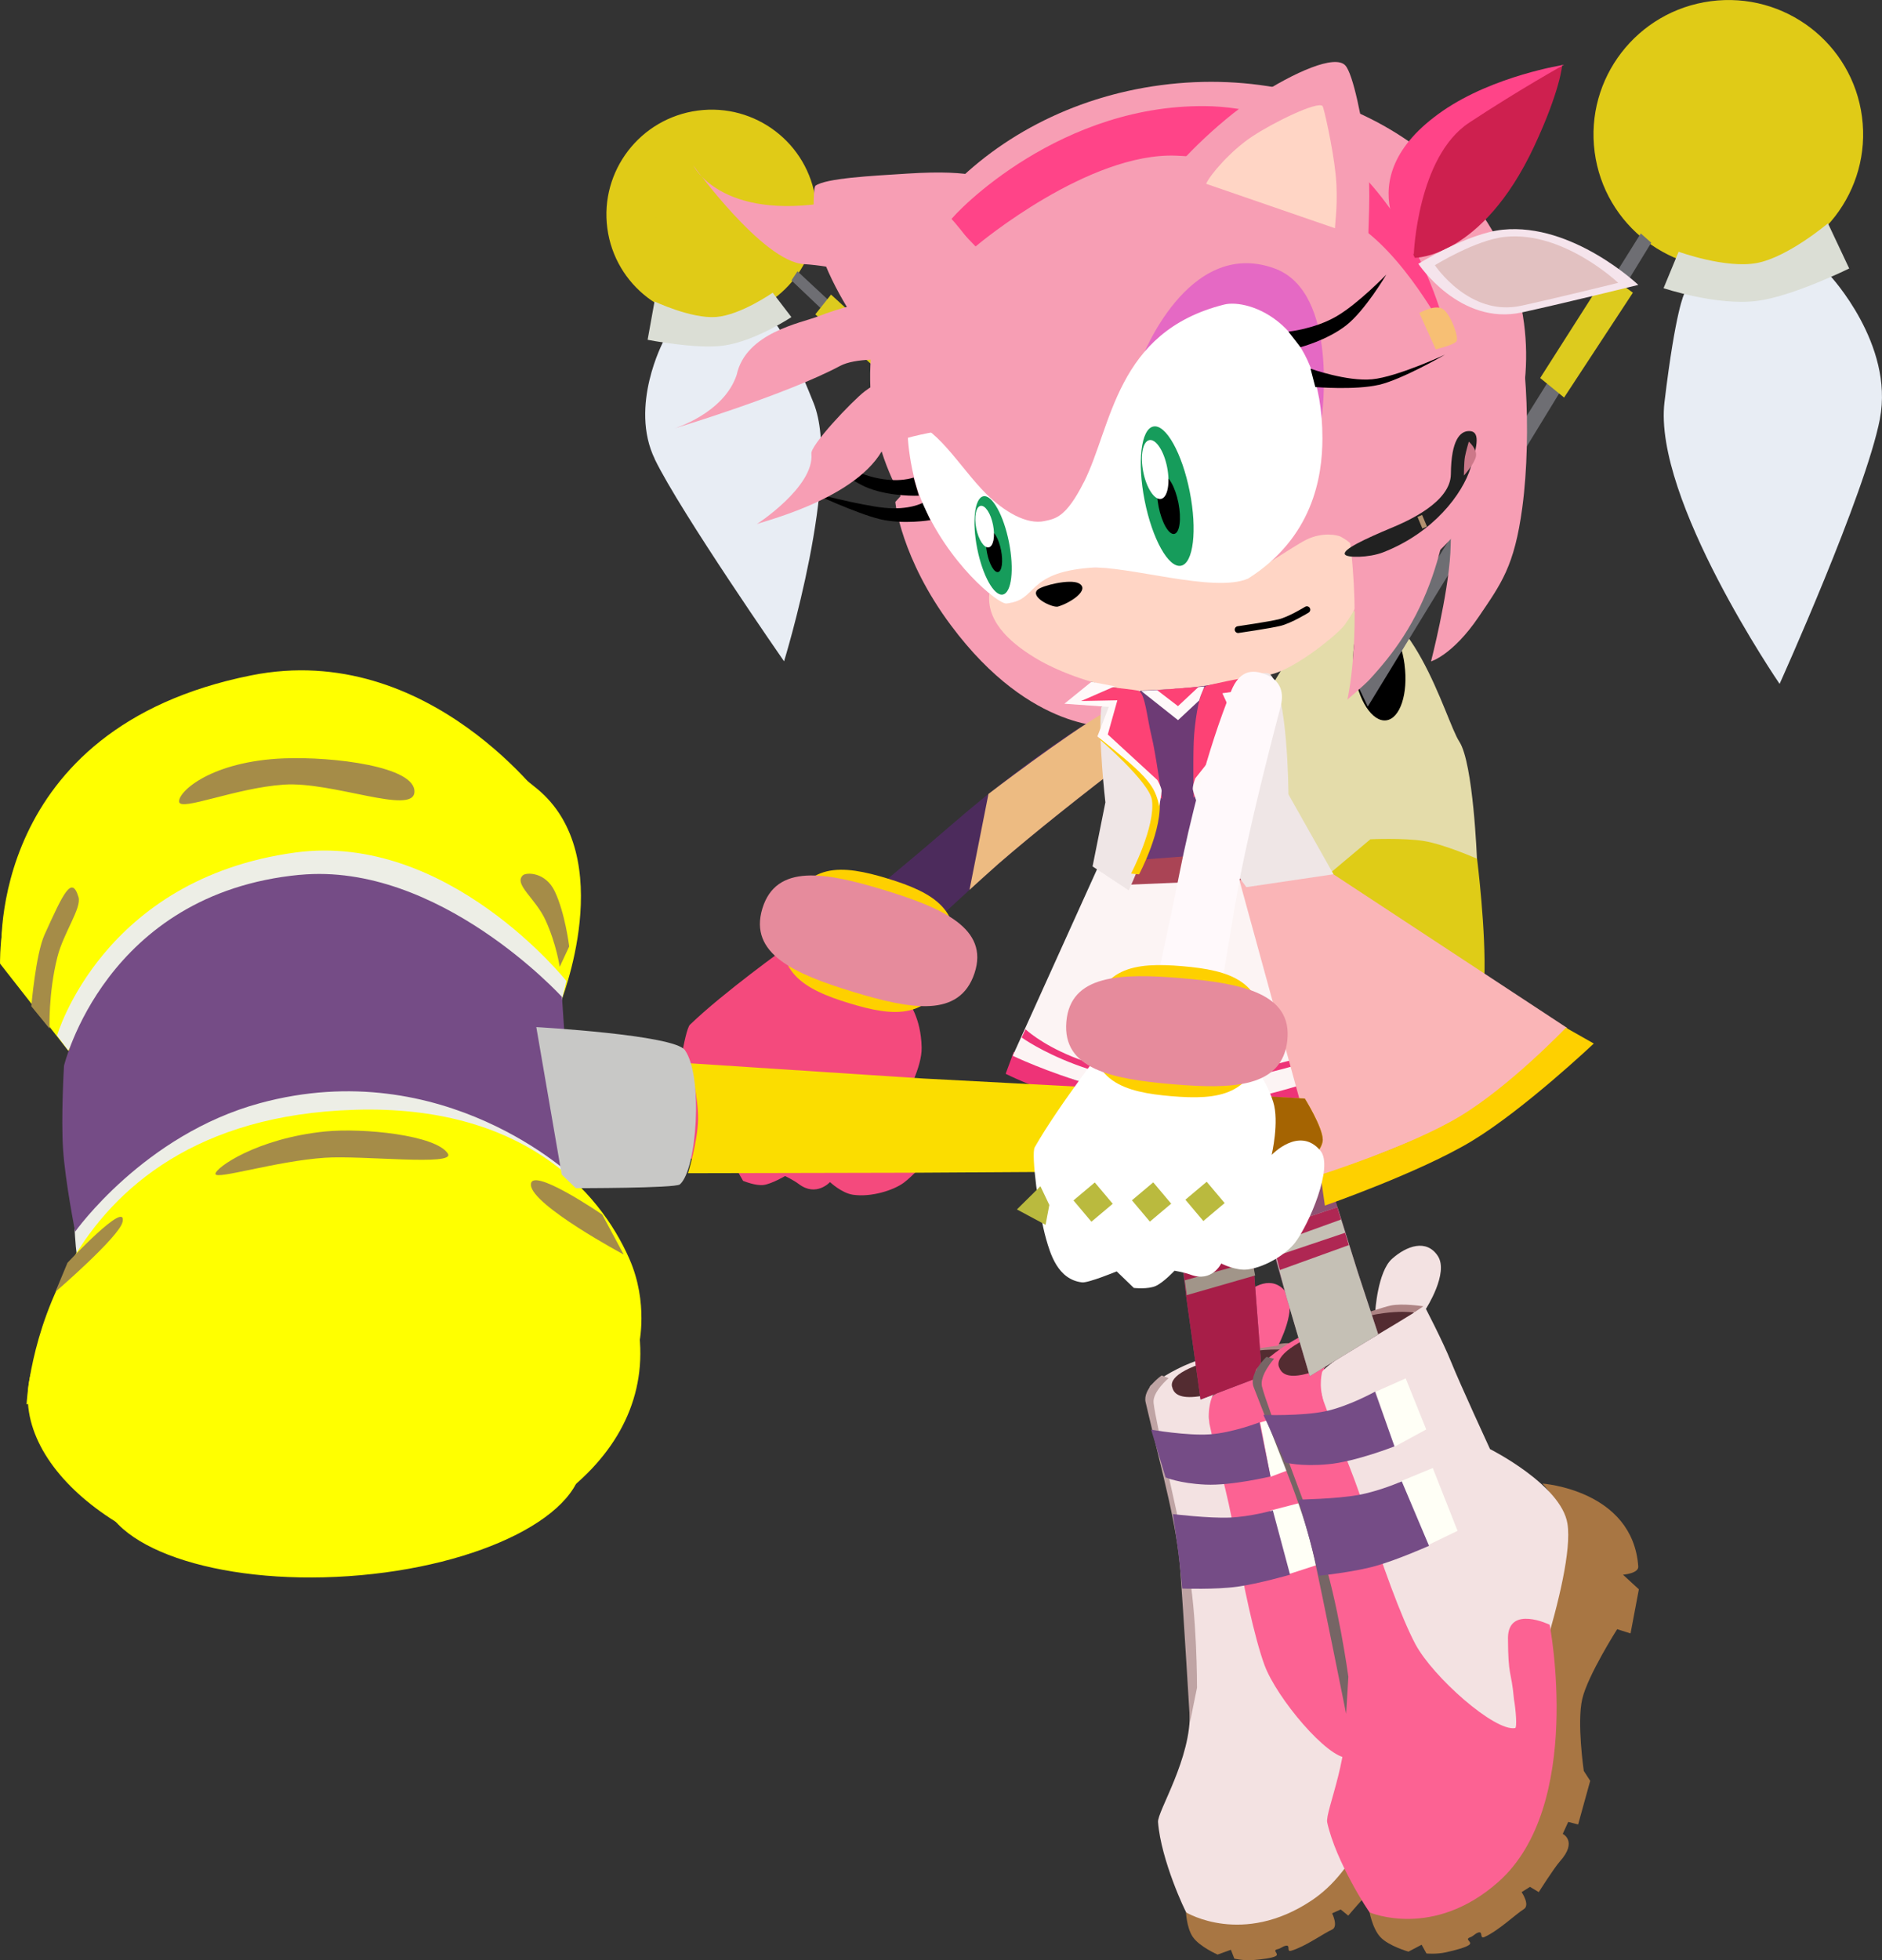 <svg version="1.1" xmlns="http://www.w3.org/2000/svg" xmlns:xlink="http://www.w3.org/1999/xlink" width="34.608" height="36.037" viewBox="0,0,34.608,36.037"><rect x="0" y="0" width="34.608" height="36.037" fill="#333333" stroke="none"/><g transform="translate(-217.385,-164.019)"><g data-paper-data="{&quot;isPaintingLayer&quot;:true}" fill-rule="nonzero" stroke-miterlimit="10" stroke-dasharray="" stroke-dashoffset="0" style="mix-blend-mode: normal"><path d="M237.711,177.106c0.339,-0.195 0.526,-0.081 0.649,0.095c0.183,0.262 0.138,0.503 -0.111,0.693c-0.995,0.759 -1.851,1.44 -2.503,2.005c-0.398,0.344 -1.901,1.744 -1.901,1.744c0,0 -0.071,-0.086 -0.357,-0.238c-0.286,-0.153 -0.46,-0.668 -0.46,-0.668c0,0 0.903,-0.731 1.889,-1.584c0.689,-0.597 1.77,-1.456 2.794,-2.046z" data-paper-data="{&quot;index&quot;:null}" fill="#4c2b5c" stroke="none" stroke-width="0" stroke-linecap="butt" stroke-linejoin="miter"/><g data-paper-data="{&quot;index&quot;:null}" stroke-width="0" stroke-linecap="butt" stroke-linejoin="miter"><g data-paper-data="{&quot;index&quot;:null}"><path d="M228.553,168.214c-0.139,-1.054 0.606,-2.022 1.664,-2.162c1.058,-0.14 2.029,0.602 2.168,1.656c0.139,1.054 -0.606,2.022 -1.664,2.162c-1.058,0.14 -2.029,-0.602 -2.168,-1.656z" fill="#e0cb17" stroke="none"/><path d="M229.298,168.756c-0.086,-0.651 0.374,-1.249 1.028,-1.335c0.654,-0.086 1.253,0.372 1.339,1.023c0.086,0.651 -0.374,1.249 -1.028,1.335c-0.654,0.086 -1.253,-0.372 -1.339,-1.023z" fill="#e0cb17" stroke="#000000"/><path d="M229.427,172.461c-0.477,-0.98 0.159,-2.17 0.159,-2.17l2.083,-0.29c0,0 0.178,0.181 0.678,1.429c0.519,1.295 -0.544,4.747 -0.544,4.747c0,0 -1.901,-2.736 -2.377,-3.715z" fill="#e8edf4" stroke="#000000"/><path d="M230.689,170.373c-0.507,0.069 -1.395,-0.107 -1.395,-0.107l0.127,-0.704c0,0 0.676,0.319 1.13,0.285c0.454,-0.034 1.043,-0.447 1.043,-0.447l0.344,0.449c0,0 -0.67,0.445 -1.249,0.524z" fill="#dbded5" stroke="#000000"/></g><g data-paper-data="{&quot;index&quot;:null}" stroke="none"><path d="M237.184,173.301c0.199,-0.026 0.405,0.288 0.46,0.702c0.055,0.414 -0.063,0.771 -0.262,0.797c-0.199,0.026 -0.405,-0.288 -0.46,-0.702c-0.055,-0.414 0.063,-0.771 0.262,-0.797z" fill="#000000"/><path d="M239.267,178.346c0.208,-0.027 0.946,0.788 0.97,0.97c0.024,0.182 -0.167,1.425 -0.375,1.453c-0.208,0.027 -1.292,-0.165 -1.292,-0.165c0,0 0.49,-2.231 0.697,-2.258z" fill="#807d5a"/><path d="M231.939,169.174l0.111,-0.167l5.596,5.211l-0.059,0.323z" fill="#6e6e73"/><path d="M233.979,170.634l-0.259,0.36l-1.342,-1.196l0.289,-0.363z" fill="#ddcb1e"/></g></g><g data-paper-data="{&quot;index&quot;:null}" stroke-width="0" stroke-linecap="butt" stroke-linejoin="miter"><g data-paper-data="{&quot;index&quot;:null}"><path d="M249.49,168.939c-1.358,0.179 -2.603,-0.772 -2.781,-2.125c-0.178,-1.353 0.778,-2.594 2.135,-2.773c1.358,-0.179 2.603,0.772 2.781,2.125c0.178,1.353 -0.778,2.594 -2.135,2.773z" fill="#e0cb17" stroke="none"/><path d="M249.564,168.799c-0.839,0.111 -1.608,-0.477 -1.718,-1.313c-0.11,-0.836 0.48,-1.603 1.319,-1.713c0.839,-0.111 1.608,0.477 1.718,1.313c0.11,0.836 -0.48,1.603 -1.319,1.713z" fill="#e0cb17" stroke="#000000"/><path d="M251.955,171.719c-0.265,1.372 -1.845,4.873 -1.845,4.873c0,0 -2.329,-3.401 -2.117,-5.179c0.205,-1.712 0.365,-1.996 0.365,-1.996l2.677,-0.334c0,0 1.184,1.264 0.919,2.636z" fill="#e8edf4" stroke="#000000"/><path d="M249.697,169.551c-0.743,0.095 -1.721,-0.234 -1.721,-0.234l0.277,-0.67c0,0 0.867,0.316 1.441,0.207c0.573,-0.109 1.305,-0.729 1.305,-0.729l0.391,0.83c0,0 -1.042,0.513 -1.692,0.596z" fill="#dbded5" stroke="#000000"/></g><g data-paper-data="{&quot;index&quot;:null}" stroke="none"><path d="M244.22,177.653c0.259,0.394 0.325,2.168 0.325,2.168l-3.086,0.426c0,0 -1.175,-1.145 -1.045,-2.598c0.096,-1.068 1.459,-2.557 1.657,-2.589c1.275,-0.207 1.889,2.199 2.149,2.593z" fill="#e4dcaa"/><path d="M243.213,176.239c0.07,0.531 -0.081,0.989 -0.336,1.023c-0.256,0.034 -0.52,-0.369 -0.59,-0.901c-0.07,-0.531 0.081,-0.989 0.337,-1.023c0.256,-0.034 0.52,0.369 0.59,0.901z" fill="#000000"/><path d="M244.68,182.007c-0.035,0.86 -0.317,2.268 -0.317,2.268l-1.107,0.633c0,0 -1.491,-0.383 -1.566,-1.15c-0.037,-0.381 -0.223,-3.37 -0.223,-3.37l1.118,-0.939c0,0 0.605,-0.028 0.98,0.031c0.375,0.059 0.982,0.327 0.982,0.327c0,0 0.168,1.341 0.133,2.2z" fill="#dfcc17"/><path d="M243.335,184.848c0,0 -1.28,0.599 -1.546,0.634c-0.267,0.035 -0.917,-1.442 -0.948,-1.675c-0.031,-0.234 0.613,-1.49 0.879,-1.525c0.267,-0.035 1.615,2.566 1.615,2.566z" fill="#807d5a"/><path d="M242.537,177.009l-0.181,-0.381l5.201,-8.317l0.193,0.17z" fill="#6e6e73"/><path d="M246.933,169.046l0.479,0.354l-1.265,1.928l-0.44,-0.359z" fill="#ddcb1e"/></g></g><g data-paper-data="{&quot;index&quot;:null}" stroke="none" stroke-width="0" stroke-linecap="butt" stroke-linejoin="miter"><g><path d="M243.218,192.163c0,0 1.554,0.326 1.467,1.668c-0.008,0.125 -0.285,0.106 -0.285,0.106l0.24,0.292l-0.25,0.745l-0.222,-0.105c0,0 -0.62,0.728 -0.773,1.124c-0.153,0.395 -0.147,1.251 -0.147,1.251l0.088,0.188l-0.314,0.727l-0.165,-0.068l-0.124,0.194c0,0 0.247,0.163 -0.116,0.471c-0.117,0.099 -0.439,0.481 -0.439,0.481l-0.139,-0.113l-0.158,0.071c0,0 0.122,0.245 -0.003,0.3c-0.15,0.066 -0.488,0.31 -0.747,0.387c-0.1,0.03 -0.004,-0.112 -0.103,-0.091c-0.065,0.014 -0.083,0.048 -0.15,0.063c-0.11,0.025 0.039,0.084 -0.034,0.127c-0.06,0.036 -0.256,0.061 -0.423,0.074c-0.168,0.013 -0.338,-0.027 -0.338,-0.027l-0.063,-0.163l-0.245,0.088c0,0 -0.327,-0.143 -0.452,-0.319c-0.125,-0.176 -0.132,-0.504 -0.132,-0.504c0,0 0.617,0.175 0.995,0.139c3.12,-1.038 2.48,-2.657 2.778,-4.545c0.137,-0.872 0.524,-1.233 0.505,-1.799c-0.015,-0.465 -0.251,-0.761 -0.251,-0.761z" data-paper-data="{&quot;index&quot;:null}" fill="#a87643"/><path d="M240.495,194.337c-0.242,-0.992 -1.067,-4.376 -0.861,-4.608c0.278,-0.29 1.967,-0.935 1.967,-0.935c0,0 0.235,0.653 0.334,1.049c0.099,0.396 0.463,1.598 0.463,1.598c0,0 1.149,0.79 1.163,1.479c0.018,0.923 -1.417,3.568 -1.417,3.568c0,0 -1.227,-0.418 -1.649,-2.151z" data-paper-data="{&quot;index&quot;:null}" fill="#fc6293"/><path d="M240.081,188.936c0.249,0.139 -0.399,0.745 -0.399,0.745c0,0 -0.112,0.238 -0.05,0.543c0.101,0.502 0.331,1.234 0.459,2.013c0.146,0.887 0.365,1.9 0.547,2.394c0.225,0.61 1.161,1.719 1.525,1.704c0.036,-0.001 0.055,-0.305 0.049,-0.504c0.026,-0.529 -0.051,-0.374 0.044,-1.081c0.088,-0.568 0.754,-0.124 0.754,-0.124c0,0 0.168,3.219 -1.51,4.335c-1.265,0.841 -2.29,0.223 -2.298,0.22c-0.015,-0.006 -0.468,-0.962 -0.522,-1.664c-0.015,-0.195 0.617,-1.173 0.584,-2.041c-0.031,-0.808 -0.023,-2.175 -0.159,-3.059c-0.244,-1.584 -0.741,-2.788 -0.551,-2.932c0.632,-0.478 1.373,-0.634 1.528,-0.548z" data-paper-data="{&quot;index&quot;:null}" fill="#f3e2e2"/><path d="M239.268,195.681c0,0 -0.129,-2.149 -0.177,-2.775c-0.067,-0.867 -0.302,-1.668 -0.639,-3.106c-0.059,-0.25 0.295,-0.494 0.295,-0.494l0.127,0.05c0,0 -0.3,0.254 -0.276,0.454c0.046,0.396 0.401,1.821 0.629,2.992c0.173,0.887 0.17,2.244 0.17,2.244z" data-paper-data="{&quot;index&quot;:null}" fill="#bfa4a4"/><path d="M241.077,192.961l-0.334,-1.17l0.617,-0.16l0.279,1.148z" data-paper-data="{&quot;index&quot;:null}" fill="#fffff6"/><path d="M240.747,191.17l-0.19,-0.999l0.549,-0.159l0.233,0.935z" data-paper-data="{&quot;index&quot;:null}" fill="#fffff6"/><path d="M238.819,191.18l-0.266,-0.877c0,0 0.655,0.114 1.076,0.086c0.42,-0.028 0.916,-0.221 0.916,-0.221l0.204,0.995c0,0 -0.713,0.172 -1.197,0.15c-0.483,-0.022 -0.734,-0.133 -0.734,-0.133z" data-paper-data="{&quot;index&quot;:null}" fill="#754c86"/><path d="M240.137,193.19c-0.402,0.056 -1.012,0.034 -1.012,0.034c0,0 -0.038,-0.394 -0.07,-0.646c-0.032,-0.252 -0.102,-0.723 -0.102,-0.723c0,0 0.659,0.08 1.045,0.064c0.386,-0.016 0.793,-0.132 0.793,-0.132l0.317,1.182c0,0 -0.569,0.165 -0.971,0.221z" data-paper-data="{&quot;index&quot;:null}" fill="#754c86"/><path d="M241.426,188.884l-1.639,0.052c0,0 0.081,-0.064 0.431,-0.104c0.35,-0.04 0.672,-0.11 0.803,-0.118c0.216,-0.014 0.564,0.091 0.564,0.091z" data-paper-data="{&quot;index&quot;:null}" fill="#ae8484"/><path d="M238.937,189.512c-0.044,-0.196 0.313,-0.405 1.148,-0.592c0.835,-0.187 1.326,-0.027 1.326,-0.027c0,0 -0.635,0.281 -0.968,0.409c-0.678,0.273 -0.567,0.312 -0.945,0.378c-0.378,0.066 -0.524,-0.013 -0.557,-0.159z" data-paper-data="{&quot;index&quot;:null}" fill="#532c31"/></g><path d="M239.965,188.886c0,0 -0.018,-0.736 0.228,-0.996c0.246,-0.26 0.598,-0.42 0.833,-0.123c0.235,0.297 -0.138,0.991 -0.138,0.991z" fill="#fc6293"/></g><g data-paper-data="{&quot;index&quot;:null}" stroke="none" stroke-width="0" stroke-linecap="butt" stroke-linejoin="miter"><path d="M239.973,183.791l0.458,3.433l0.162,2.095l-1.131,0.43l-0.266,-1.911l-0.448,-3.72z" data-paper-data="{&quot;index&quot;:null}" fill="#8e5173"/><path d="M240.361,186.732l0.07,0.491l0.162,2.095l-1.131,0.43l-0.266,-1.911l-0.076,-0.758z" data-paper-data="{&quot;index&quot;:null}" fill="#a71e48"/><path d="M239.145,187.349l-0.036,-0.273l1.244,-0.344l0.05,0.255z" fill="#af2753"/><path d="M239.208,187.83l-0.036,-0.273l1.244,-0.344l0.05,0.255z" fill="#a19589"/></g><path d="M241.072,182.394l1.344,0.504l2.779,0.627c0,0 -2.175,0.442 -3.055,0.279c-0.81,-0.15 -2.39,-1.572 -2.39,-1.572z" data-paper-data="{&quot;index&quot;:null}" fill="#f79db4" stroke="none" stroke-width="0" stroke-linecap="butt" stroke-linejoin="miter"/><path d="M230.074,182.857c0.612,-0.591 1.77,-1.42 1.77,-1.42l2.242,1.001c0,0 0.235,0.278 0.247,0.839c0.008,0.365 -0.29,0.888 -0.29,0.888c0,0 0.614,-0.358 0.844,0.172c0.148,0.34 -0.564,1.19 -0.884,1.427c-0.188,0.139 -0.6,0.269 -0.933,0.22c-0.21,-0.031 -0.422,-0.233 -0.422,-0.233c0,0 -0.252,0.279 -0.573,0.037c-0.098,-0.074 -0.253,-0.148 -0.253,-0.148c0,0 -0.243,0.143 -0.393,0.164c-0.15,0.021 -0.38,-0.076 -0.38,-0.076l-0.208,-0.365c0,0 -0.538,0.057 -0.64,0.013c-0.401,-0.17 -0.394,-0.653 -0.392,-0.912c0.004,-0.474 0.167,-1.513 0.264,-1.607z" data-paper-data="{&quot;index&quot;:null}" fill="#f44a7d" stroke="none" stroke-width="0" stroke-linecap="butt" stroke-linejoin="miter"/><g data-paper-data="{&quot;index&quot;:null}" stroke="none" stroke-width="0" stroke-linecap="butt" stroke-linejoin="miter"><path d="M242.674,188.136c0,0 0.042,-0.735 0.309,-0.974c0.267,-0.238 0.631,-0.37 0.841,-0.054c0.21,0.315 -0.219,0.976 -0.219,0.976z" fill="#f3e2e2"/><g><path d="M245.743,191.293c0,0 1.665,0.115 1.768,1.524c0.01,0.131 -0.281,0.152 -0.281,0.152l0.292,0.269l-0.153,0.811l-0.246,-0.078c0,0 -0.54,0.847 -0.642,1.282c-0.102,0.434 0.028,1.323 0.028,1.323l0.118,0.183l-0.222,0.802l-0.182,-0.047l-0.101,0.22c0,0 0.28,0.134 -0.053,0.507c-0.107,0.12 -0.388,0.564 -0.388,0.564l-0.161,-0.097l-0.154,0.097c0,0 0.162,0.237 0.04,0.313c-0.146,0.091 -0.463,0.394 -0.721,0.511c-0.1,0.045 -0.02,-0.116 -0.12,-0.08c-0.065,0.024 -0.079,0.062 -0.147,0.087c-0.11,0.041 0.053,0.082 -0.016,0.138c-0.057,0.046 -0.257,0.1 -0.43,0.138c-0.173,0.038 -0.356,0.021 -0.356,0.021l-0.089,-0.161l-0.242,0.127c0,0 -0.361,-0.102 -0.516,-0.267c-0.155,-0.165 -0.21,-0.506 -0.21,-0.506c0,0 0.668,0.093 1.056,0c3.098,-1.532 2.198,-3.124 2.235,-5.133c0.017,-0.927 0.367,-1.359 0.266,-1.946c-0.083,-0.481 -0.371,-0.756 -0.371,-0.756z" data-paper-data="{&quot;index&quot;:null}" fill="#a87643"/><path d="M243.223,193.95c-0.395,-0.998 -1.743,-4.401 -1.562,-4.673c0.248,-0.342 1.912,-1.258 1.912,-1.258c0,0 0.339,0.646 0.499,1.044c0.16,0.398 0.713,1.597 0.713,1.597c0,0 1.311,0.657 1.424,1.372c0.152,0.959 -0.959,3.919 -0.959,3.919c0,0 -1.337,-0.258 -2.027,-2.001z" data-paper-data="{&quot;index&quot;:null}" fill="#f3e2e2"/><path d="M242.011,188.388c0.28,0.109 -0.308,0.833 -0.308,0.833c0,0 -0.082,0.264 0.026,0.572c0.178,0.508 0.523,1.237 0.769,2.029c0.28,0.902 0.654,1.936 0.915,2.425c0.322,0.602 1.458,1.61 1.834,1.542c0.037,-0.007 0.014,-0.325 -0.022,-0.531c-0.05,-0.555 -0.107,-0.381 -0.11,-1.131c0.01,-0.604 0.767,-0.238 0.767,-0.238c0,0 0.64,3.326 -0.946,4.73c-1.196,1.058 -2.351,0.563 -2.361,0.561c-0.017,-0.004 -0.626,-0.933 -0.784,-1.657c-0.044,-0.201 0.473,-1.31 0.313,-2.209c-0.149,-0.836 -0.338,-2.261 -0.608,-3.162c-0.483,-1.613 -1.174,-2.796 -0.998,-2.972c0.589,-0.589 1.337,-0.859 1.511,-0.791z" data-paper-data="{&quot;index&quot;:null}" fill="#fc6293"/><path d="M242.139,195.526c0,0 -0.445,-2.218 -0.586,-2.863c-0.195,-0.893 -0.555,-1.693 -1.114,-3.141c-0.097,-0.252 0.235,-0.557 0.235,-0.557l0.14,0.034c0,0 -0.275,0.308 -0.222,0.512c0.105,0.406 0.68,1.838 1.087,3.023c0.308,0.898 0.501,2.312 0.501,2.312z" data-paper-data="{&quot;index&quot;:null}" fill="#766565"/><path d="M243.629,192.433l-0.516,-1.169l0.619,-0.256l0.456,1.155z" data-paper-data="{&quot;index&quot;:null}" fill="#fffff6"/><path d="M243.027,190.617l-0.342,-1.012l0.549,-0.245l0.378,0.939z" data-paper-data="{&quot;index&quot;:null}" fill="#fffff6"/><path d="M240.618,190.032c0,0 0.699,0.024 1.132,-0.066c0.433,-0.09 0.921,-0.362 0.921,-0.362l0.357,1.006c0,0 -0.718,0.283 -1.224,0.329c-0.506,0.047 -0.783,-0.032 -0.783,-0.032z" data-paper-data="{&quot;index&quot;:null}" fill="#754c86"/><path d="M241.636,192.989c0,0 -0.097,-0.405 -0.166,-0.662c-0.069,-0.257 -0.211,-0.738 -0.211,-0.738c0,0 0.698,-0.012 1.097,-0.084c0.4,-0.072 0.806,-0.252 0.806,-0.252l0.501,1.185c0,0 -0.569,0.254 -0.979,0.37c-0.41,0.116 -1.048,0.181 -1.048,0.181z" data-paper-data="{&quot;index&quot;:null}" fill="#754c86"/><path d="M243.404,188.139l-1.699,0.291c0,0 0.075,-0.078 0.434,-0.17c0.358,-0.092 0.684,-0.212 0.819,-0.239c0.223,-0.046 0.601,0.014 0.601,0.014z" data-paper-data="{&quot;index&quot;:null}" fill="#ae8484"/><path d="M240.904,189.152c-0.074,-0.198 0.267,-0.466 1.11,-0.782c0.843,-0.315 1.376,-0.22 1.376,-0.22c0,0 -0.62,0.384 -0.949,0.566c-0.667,0.382 -0.545,0.407 -0.929,0.53c-0.384,0.123 -0.548,0.062 -0.603,-0.085z" data-paper-data="{&quot;index&quot;:null}" fill="#532c31"/></g></g><g data-paper-data="{&quot;index&quot;:null}" stroke="none" stroke-width="0" stroke-linecap="butt" stroke-linejoin="miter"><path d="M241.236,183.816l1.122,3.606l0.372,1.129l-1.26,0.767l-0.424,-1.439l-1.142,-3.98z" data-paper-data="{&quot;index&quot;:null}" fill="#8e5173"/><path d="M241.977,186.213l0.381,1.21l0.372,1.129l-1.26,0.767l-0.424,-1.439l-0.337,-1.241z" data-paper-data="{&quot;index&quot;:null}" fill="#c5c0b5"/><path d="M241.977,186.213l0.067,0.227l-1.268,0.458l-0.067,-0.258z" data-paper-data="{&quot;index&quot;:null}" fill="#af2753"/><path d="M242.121,186.683l0.067,0.227l-1.268,0.458l-0.067,-0.258z" data-paper-data="{&quot;index&quot;:null}" fill="#af2753"/></g><g data-paper-data="{&quot;index&quot;:null}" stroke="none" stroke-width="0" stroke-linecap="butt" stroke-linejoin="miter"><path d="M233.005,182.464c-0.827,-0.252 -1.458,-0.585 -1.147,-1.604c0.311,-1.018 1.02,-0.942 1.847,-0.69c0.827,0.252 1.474,0.59 1.147,1.604c-0.327,1.013 -1.02,0.942 -1.847,0.69z" fill="#fed000"/><path d="M233.069,182.253c-1.077,-0.329 -1.918,-0.7 -1.665,-1.531c0.254,-0.831 1.159,-0.669 2.236,-0.341c1.077,0.329 1.939,0.707 1.665,1.531c-0.275,0.824 -1.159,0.669 -2.236,0.341z" fill="#e68b9c"/></g><path d="M236.028,183.355c0,0 1.604,1.058 3.879,0.85c2.639,-0.285 4.144,-1.687 4.144,-1.687l0.297,0.341c0,0 -1.872,1.262 -4.421,1.679c-2.155,0.203 -4.049,-0.778 -4.049,-0.778z" data-paper-data="{&quot;index&quot;:null}" fill="#ee3377" stroke="none" stroke-width="0" stroke-linecap="butt" stroke-linejoin="miter"/><path d="M241.09,179.467l1.459,1.512l1.546,1.615c0,0 -1.162,1.035 -3.688,1.612c-1.941,0.414 -4.399,-0.777 -4.399,-0.777l1.568,-3.468z" data-paper-data="{&quot;index&quot;:null}" fill="#fcf4f4" stroke="none" stroke-width="0" stroke-linecap="butt" stroke-linejoin="miter"/><path d="M236.243,182.942c0,0 1.104,1.054 3.483,0.835c2.639,-0.285 3.979,-1.587 3.979,-1.587l0.103,0.11c0,0 -1.06,1.14 -4.054,1.63c-2.155,0.203 -3.581,-0.837 -3.581,-0.837z" data-paper-data="{&quot;index&quot;:null}" fill="#ee3377" stroke="none" stroke-width="0" stroke-linecap="butt" stroke-linejoin="miter"/><g data-paper-data="{&quot;index&quot;:null}" stroke="none" stroke-width="0" stroke-linecap="butt" stroke-linejoin="miter"><path d="M241.673,185.655l-1.692,-6.166l1.904,0.59l4.319,2.839c0,0 -1.247,1.377 -2.231,1.813c-0.984,0.435 -2.3,0.924 -2.3,0.924z" fill="#fab5b7"/><path d="M246.18,182.913l0.513,0.291c0,0 -1.286,1.216 -2.248,1.796c-0.962,0.579 -2.697,1.183 -2.697,1.183l-0.08,-0.566c0,0 1.627,-0.514 2.554,-1.069c0.927,-0.555 1.958,-1.634 1.958,-1.634z" fill="#fed000"/></g><path d="M238.031,180.288l0.321,-0.535l1.573,-0.092l0.457,0.529z" data-paper-data="{&quot;index&quot;:null}" fill="#aa4455" stroke="none" stroke-width="0" stroke-linecap="butt" stroke-linejoin="miter"/><g data-paper-data="{&quot;index&quot;:null}" stroke-width="0" stroke-linecap="butt" stroke-linejoin="miter"><path d="M217.386,181.735c0,0 -0.144,-4.67 5.07,-4.888c2.002,-0.084 3.345,0.481 4.798,1.667c1.533,1.252 0.43,3.962 0.43,3.962l-9.043,0.861z" fill="#ffff00" stroke="none"/><path d="M218.296,182.93l-0.335,-0.411c0,0 0.081,-0.959 0.243,-1.316c0.347,-0.765 0.501,-1.1 0.624,-0.692c0.061,0.203 -0.276,0.658 -0.388,1.104c-0.168,0.667 -0.144,1.315 -0.144,1.315z" fill="#a58c48" stroke="#000000"/><path d="M220.678,178.757c-0.013,-0.188 0.597,-0.744 1.935,-0.796c0.896,-0.034 2.419,0.149 2.393,0.62c-0.023,0.43 -1.506,-0.198 -2.4,-0.137c-0.895,0.061 -1.915,0.501 -1.928,0.313z" fill="#a58c48" stroke="#000000"/><path d="M227.677,181.793c0,0 -0.06,-0.419 -0.26,-0.856c-0.185,-0.405 -0.588,-0.659 -0.418,-0.825c0.06,-0.058 0.417,-0.066 0.588,0.295c0.191,0.401 0.265,1.013 0.265,1.013l-0.175,0.374z" fill="#a58c48" stroke="#000000"/><path d="M223.163,183.951c2.543,-0.242 4.685,1.54 4.685,1.54l0.122,0.582c0,0 -2.376,-2.296 -5.756,-1.374c-2.124,0.58 -3.379,2.361 -3.379,2.361c0,0 -0.03,0.29 -0.07,-0.305c-0.04,-0.595 0.027,-0.385 0.027,-0.385c0,0 0.804,-2.079 4.372,-2.42z" fill="#edeee6" stroke="none"/><path d="M227.8,182.055l-0.093,0.386c0,0 -2.483,-2.769 -5.793,-1.777c-2.08,0.624 -3.275,2.666 -3.275,2.666l-0.205,-0.272c0,0 0.83,-2.884 4.382,-3.366c2.802,-0.38 4.985,2.363 4.985,2.363z" fill="#edeee6" stroke="none"/><path d="M222.899,180.103c2.554,-0.243 4.82,2.244 4.82,2.244l0.223,3.326c0,0 -2.386,-2.296 -5.78,-1.372c-2.133,0.58 -3.395,2.362 -3.395,2.362c0,0 -0.182,-0.917 -0.222,-1.512c-0.04,-0.595 0.017,-1.538 0.017,-1.538c0,0 0.753,-3.169 4.337,-3.511z" fill="#754c86" stroke="none"/><path d="M225.072,187.276c-1.336,0.092 -7.198,2.563 -7.198,2.563c0,0 0.205,-5.242 6.038,-5.417c3.059,-0.092 4.489,1.472 5.047,2.742c0.357,0.812 0.175,1.58 0.175,1.58c0,0 -2.726,-1.56 -4.062,-1.469z" fill="#ffff00" stroke="none"/><path d="M223.356,185.304c-0.896,0.061 -2.001,0.409 -2.009,0.298c-0.008,-0.11 0.763,-0.655 2.016,-0.781c0.694,-0.07 2.046,0.066 2.258,0.408c0.143,0.231 -1.57,0.027 -2.265,0.075z" fill="#a58c48" stroke="#000000"/><path d="M218.402,187.773l0.224,-0.538c0,0 1.101,-1.178 1.013,-0.753c-0.056,0.273 -1.238,1.29 -1.238,1.29z" fill="#a58c48" stroke="#000000"/><path d="M227.148,185.808c-0.026,-0.376 1.311,0.54 1.311,0.54l0.395,0.735c0,0 -1.68,-0.9 -1.706,-1.276z" fill="#a58c48" stroke="#000000"/><path d="M223.442,192.927c-2.737,0.222 -5.425,-1.387 -5.543,-3.11c-0.118,-1.723 2.516,-3.469 5.252,-3.695c2.856,-0.236 5.884,0.839 6.002,2.562c0.165,2.403 -2.494,4.008 -5.71,4.268z" fill="#ffff00" stroke="#000000"/><path d="M219.248,191.419c-0.071,-1.038 1.85,-2.015 4.291,-2.183c2.441,-0.167 4.477,0.539 4.549,1.577c0.071,1.038 -1.85,2.015 -4.291,2.183c-2.441,0.167 -4.477,-0.539 -4.549,-1.577z" fill="#ffff00" stroke="#000000"/><path d="M230.037,185.588c0,0 0.178,-0.581 0.185,-0.988c0.007,-0.407 -0.151,-1.033 -0.151,-1.033l4.294,0.28l7.015,0.37c0,0 0.324,0.52 0.329,0.753c0.005,0.233 -0.434,0.566 -0.434,0.566l-7.066,0.043l-4.171,0.009z" fill="#fbdd00" stroke="none"/><path d="M227.714,185.613l-0.467,-2.711c0,0 2.531,0.141 2.732,0.422c0.34,0.476 0.223,2.199 -0.092,2.47c-0.083,0.071 -1.914,0.069 -1.914,0.069z" fill="#c8c8c6" stroke="none"/><path d="M217.412,181.532c0,0 -0.279,-4.123 4.594,-5.097c3.287,-0.657 5.473,2.412 5.473,2.412c0,0 -1.091,-1.081 -2.426,-1.606c-1.08,-0.425 -2.434,-0.429 -3.553,-0.18c-0.753,0.167 -1.548,0.365 -2.05,0.695c-2.069,1.361 -2.038,3.776 -2.038,3.776z" fill="#ffff00" stroke="#000000"/><path d="M238.348,185.558c0,0 -0.084,-0.379 -0.077,-0.787c0.007,-0.407 0.099,-0.729 0.099,-0.729l3.01,0.174c0,0 0.324,0.52 0.329,0.753c0.005,0.233 -0.434,0.566 -0.434,0.566z" fill="#a56402" stroke="none"/></g><path d="M238.299,170.603c0,0 0.524,-0.75 1.295,-0.943c0.688,-0.173 1.025,-0.017 1.544,0.432c0.786,0.68 0.575,2.064 0.575,2.064c0,0 0.086,-2.054 -1.506,-2.344c-0.985,-0.179 -1.908,0.791 -1.908,0.791z" data-paper-data="{&quot;index&quot;:null}" fill="#000000" stroke="none" stroke-width="0" stroke-linecap="butt" stroke-linejoin="miter"/><path d="M238.736,165.584c3.31,-0.436 6.298,1.524 6.674,4.378c0.376,2.854 -2.001,5.522 -5.311,5.958c-3.31,0.436 -6.298,-1.524 -6.674,-4.378c-0.376,-2.854 2.001,-5.522 5.311,-5.958z" data-paper-data="{&quot;index&quot;:null}" fill="#f79eb4" stroke="none" stroke-width="0" stroke-linecap="butt" stroke-linejoin="miter"/><path d="M234.347,172.695c-0,-0.001 0.348,1.132 0.836,1.72c0.488,0.589 2.252,2.095 2.252,2.095l0.399,0.866c0,0 -1.475,0.136 -2.959,-1.856c-0.924,-1.234 -1.033,-2.289 -1.025,-2.274" data-paper-data="{&quot;index&quot;:null}" fill="#f79eb4" stroke="#f89db5" stroke-width="0" stroke-linecap="butt" stroke-linejoin="round"/><g data-paper-data="{&quot;index&quot;:null}" fill="#ffd5c5" stroke="none" stroke-width="1" stroke-linecap="round" stroke-linejoin="round"><path d="M235.575,174.949c0.005,-0.059 0.114,0.045 0.162,0.08c0.297,0.219 0.551,-0.113 0.727,-0.292c0.135,-0.137 0.373,-0.232 0.559,-0.259c0.899,-0.12 2.707,0.237 3.02,0.21c0.291,-0.026 1.071,-0.602 1.365,-0.747c0.301,-0.149 0.583,-0.084 0.636,-0.053c0.111,0.065 0.888,0.466 0.072,1.615c-0.113,0.16 -0.879,0.793 -1.34,0.91c-0.387,0.098 -1.73,0.475 -2.813,0.265c-0.863,-0.168 -1.417,-0.49 -1.488,-0.532c-0.432,-0.253 -0.946,-0.65 -0.899,-1.196z"/><path d=""/></g><g data-paper-data="{&quot;index&quot;:null}" fill="#000000" stroke="none" stroke-width="1" stroke-linecap="round" stroke-linejoin="round"><path d="M236.838,175.171c-0.108,0.022 -0.515,-0.174 -0.374,-0.309c0.082,-0.078 0.599,-0.205 0.761,-0.118c0.213,0.115 -0.154,0.36 -0.387,0.427z"/><path d=""/></g><path d="M243.919,170.606c0.024,0.011 0.165,2.301 0.087,2.839c-0.117,0.807 -0.374,1.594 -0.818,2.281c-0.189,0.292 -0.392,0.54 -0.625,0.793c-0.076,0.082 -0.4,0.361 -0.4,0.361c0,0 0.245,-1.07 0.069,-2.719c-0.094,-0.876 -0.467,-2.792 -0.44,-2.742" data-paper-data="{&quot;index&quot;:null}" fill="#f79eb4" stroke="#f89db5" stroke-width="0" stroke-linecap="butt" stroke-linejoin="round"/><path d="M245.199,169.762c0.225,0.333 0.367,2.197 0.179,3.592c-0.145,1.075 -0.385,1.392 -0.804,2.009c-0.475,0.699 -0.874,0.816 -0.874,0.816c0,0 0.312,-1.207 0.356,-1.998c0.043,-0.791 -0.03,-3.606 -0.047,-3.619" data-paper-data="{&quot;index&quot;:null}" fill="#f79eb4" stroke="#f89db5" stroke-width="0" stroke-linecap="butt" stroke-linejoin="round"/><g data-paper-data="{&quot;index&quot;:null}" fill="#ff4488" stroke="none" stroke-width="1" stroke-linecap="round" stroke-linejoin="round"><path d="M234.864,168.07c0.076,-0.129 2.033,-2.192 4.814,-2.097c3.443,0.156 4.313,4.181 4.311,4.18c-0.035,-0.004 -0.778,-1.489 -1.739,-2.057c-1.245,-0.736 -1.966,-1.164 -3.233,-1.215c-1.607,-0.066 -3.614,1.602 -3.692,1.669"/><path d=""/></g><g data-paper-data="{&quot;index&quot;:null}" stroke="none" stroke-width="1" stroke-linecap="round" stroke-linejoin="round"><g fill="#f79eb4"><path d="M238.866,167.323c0.024,-0.157 0.883,-1.049 1.61,-1.518c0.727,-0.469 1.459,-0.788 1.648,-0.583c0.144,0.157 0.315,1.009 0.401,1.68c0.086,0.671 0.003,1.306 0.027,1.665"/></g><g fill="#ffd5c5"><path d="M239.564,167.398c0.078,-0.172 0.449,-0.604 0.842,-0.866c0.393,-0.262 1.204,-0.657 1.299,-0.564c0.023,0.023 0.19,0.761 0.241,1.259c0.051,0.498 -0.013,0.903 -0.012,0.988"/></g></g><g data-paper-data="{&quot;index&quot;:null}" fill="#f79eb4" stroke="none" stroke-width="1" stroke-linecap="round" stroke-linejoin="round"><path d="M233.271,170.135c-0.01,-0.012 -0.575,-0.773 -0.811,-1.532c-0.151,-0.487 -0.12,-1.141 -0.08,-1.169c0.193,-0.139 1.02,-0.181 1.685,-0.223c0.664,-0.042 0.984,-0.014 1.288,0.035"/><path d=""/></g><path d="M233.364,172.997c-0.414,-0.157 -0.983,-0.678 -0.983,-0.678c0,0 0.633,0.372 1.085,0.479c0.452,0.107 0.719,-0 0.719,-0l0.097,0.334c0,0 -0.504,0.022 -0.918,-0.136z" data-paper-data="{&quot;index&quot;:null}" fill="#000000" stroke="none" stroke-width="0" stroke-linecap="butt" stroke-linejoin="miter"/><path d="M240.134,170.254c-0.602,0.079 -1.765,0.384 -1.765,0.384c0,0 0.845,-2.265 2.451,-1.685c1.202,0.434 0.868,2.76 0.868,2.76c0,0 -0.952,-1.539 -1.554,-1.459z" data-paper-data="{&quot;index&quot;:null}" fill="#e569c4" stroke="none" stroke-width="0" stroke-linecap="butt" stroke-linejoin="miter"/><path d="M233.567,173.564c-0.43,-0.103 -1.266,-0.493 -1.266,-0.493c0,0 0.88,0.235 1.342,0.283c0.462,0.049 0.713,-0.092 0.713,-0.092l0.139,0.319c0,0 -0.498,0.086 -0.928,-0.017z" data-paper-data="{&quot;index&quot;:null}" fill="#000000" stroke="none" stroke-width="0" stroke-linecap="butt" stroke-linejoin="miter"/><path d="M237.317,172.883c0.519,-1.028 0.582,-2.765 2.58,-3.265c0.434,-0.109 1.807,0.3 1.806,2.461c-0.001,0.719 -0.182,1.825 -1.365,2.576c-0.622,0.277 -2.244,-0.251 -2.919,-0.197c-1.185,0.095 -0.944,0.601 -1.528,0.656c-0.146,0.014 -1.078,-0.732 -1.564,-1.901c-0.229,-0.551 -0.293,-1.392 -0.226,-1.4c0.446,-0.055 0.947,0.818 1.418,1.284c0.329,0.326 0.746,0.575 1.076,0.501c0.193,-0.043 0.391,-0.059 0.721,-0.715z" data-paper-data="{&quot;index&quot;:null}" fill="#ffffff" stroke="none" stroke-width="0" stroke-linecap="butt" stroke-linejoin="miter"/><g data-paper-data="{&quot;index&quot;:null}" stroke="none" stroke-linecap="butt" stroke-linejoin="miter"><path d="M239.263,173.058c0.14,0.707 0.068,1.317 -0.161,1.362c-0.229,0.045 -0.528,-0.491 -0.668,-1.198c-0.14,-0.707 -0.068,-1.317 0.161,-1.362c0.229,-0.045 0.528,0.491 0.668,1.198z" fill="#169c5b" stroke-width="NaN"/><path d="M239.055,173.264c0.058,0.295 0.024,0.551 -0.076,0.571c-0.1,0.02 -0.229,-0.203 -0.288,-0.499c-0.058,-0.295 -0.024,-0.551 0.076,-0.571c0.1,-0.02 0.229,0.203 0.288,0.499z" fill="#000000" stroke-width="0"/><path d="M238.847,172.607c0.059,0.299 0.009,0.56 -0.112,0.584c-0.121,0.024 -0.268,-0.199 -0.327,-0.497c-0.059,-0.299 -0.009,-0.56 0.112,-0.584c0.121,-0.024 0.268,0.199 0.327,0.497z" fill="#ffffff" stroke-width="0"/></g><g data-paper-data="{&quot;index&quot;:null}" stroke="none" stroke-linecap="butt" stroke-linejoin="miter"><path d="M235.939,173.988c0.099,0.499 0.048,0.929 -0.113,0.961c-0.161,0.032 -0.372,-0.346 -0.471,-0.845c-0.099,-0.499 -0.048,-0.929 0.113,-0.961c0.161,-0.032 0.372,0.346 0.471,0.845z" fill="#169c5b" stroke-width="NaN"/><path d="M235.793,174.133c0.041,0.208 0.017,0.388 -0.054,0.403c-0.071,0.014 -0.162,-0.143 -0.203,-0.352c-0.041,-0.208 -0.017,-0.388 0.054,-0.402c0.071,-0.014 0.162,0.143 0.203,0.352z" fill="#000000" stroke-width="0"/><path d="M235.646,173.67c0.042,0.211 0.006,0.395 -0.079,0.412c-0.086,0.017 -0.189,-0.14 -0.23,-0.351c-0.042,-0.211 -0.006,-0.395 0.079,-0.412c0.086,-0.017 0.189,0.14 0.23,0.351z" fill="#ffffff" stroke-width="0"/></g><path d="M241.417,175.228c0,0 -0.308,0.19 -0.502,0.237c-0.194,0.047 -0.762,0.129 -0.762,0.129" data-paper-data="{&quot;index&quot;:null}" fill="none" stroke="#000000" stroke-width="0.125" stroke-linecap="round" stroke-linejoin="miter"/><path d="M241.299,170.401l-0.221,-0.285c0,0 0.488,-0.049 0.888,-0.284c0.401,-0.235 0.912,-0.765 0.912,-0.765c0,0 -0.392,0.665 -0.741,0.936c-0.35,0.272 -0.838,0.399 -0.838,0.399z" data-paper-data="{&quot;index&quot;:null}" fill="#000000" stroke="none" stroke-width="0" stroke-linecap="butt" stroke-linejoin="miter"/><path d="M242.735,171.095c-0.431,0.099 -1.163,0.04 -1.163,0.04l-0.088,-0.338c0,0 0.67,0.239 1.132,0.195c0.463,-0.044 1.34,-0.452 1.34,-0.452c0,0 -0.79,0.458 -1.221,0.556z" data-paper-data="{&quot;index&quot;:null}" fill="#000000" stroke="none" stroke-width="0" stroke-linecap="butt" stroke-linejoin="miter"/><path d="M237.711,177.106c0.339,-0.195 0.526,-0.081 0.649,0.095c0.183,0.262 0.138,0.503 -0.111,0.693c-0.995,0.759 -1.851,1.44 -2.503,2.005c-0.111,0.096 -0.533,0.48 -0.533,0.48l0.349,-1.764c0,0 1.405,-1.079 2.15,-1.508z" data-paper-data="{&quot;index&quot;:null}" fill="#edbb82" stroke="none" stroke-width="0" stroke-linecap="butt" stroke-linejoin="miter"/><path d="M237.866,178.195c0.058,-0.621 0.497,-1.481 0.497,-1.481c0,0 0.692,-0.019 1.151,-0.083c0.458,-0.063 1.162,-0.236 1.162,-0.236l0.341,2.236l0.293,0.967l-3.366,0.259c0,0 -0.135,-1.041 -0.077,-1.662z" data-paper-data="{&quot;index&quot;:null}" fill="#6d3b75" stroke="none" stroke-width="0" stroke-linecap="butt" stroke-linejoin="miter"/><path d="M237.476,179.948l0.236,-1.178c0,0 -0.135,-1.163 -0.077,-1.74c0.062,-0.102 0.201,-0.057 0.201,-0.057c0,0 -0.182,0.344 -0.163,0.411c0.06,0.213 -0.018,0.307 0.144,0.404c0.741,0.441 0.856,0.724 0.856,0.724c0,0 -0,0.189 -0.006,0.283c-0.031,0.528 -0.526,1.593 -0.526,1.593z" data-paper-data="{&quot;index&quot;:null}" fill="#efe6e6" stroke="none" stroke-width="0" stroke-linecap="butt" stroke-linejoin="miter"/><path d="M240.304,180.329c0,0 -0.664,-0.877 -0.831,-1.379c-0.03,-0.09 -0.079,-0.272 -0.079,-0.272c0,0 0.038,-0.303 0.64,-0.921c0.132,-0.135 0.198,-0.263 0.201,-0.484c0.001,-0.07 -0.225,-0.328 -0.232,-0.392c-0.034,-0.311 0.14,-0.368 0.14,-0.368c0,0 0.509,-0.183 0.595,-0.1c0.332,0.317 0.34,2.21 0.34,2.21l0.829,1.469z" data-paper-data="{&quot;index&quot;:null}" fill="#efe6e6" stroke="none" stroke-width="0" stroke-linecap="butt" stroke-linejoin="miter"/><path d="M239.955,176.812c0,0 0.37,0.515 0.15,0.909c-0.129,0.217 -0.336,0.422 -0.525,0.645c-0.13,0.154 -0.245,0.32 -0.245,0.32c0,0 -0.017,-0.853 0.009,-1.16c0.031,-0.374 0.104,-0.796 0.21,-0.891c0.07,-0.034 0.745,-0.163 0.745,-0.163l0.289,0.261l-0.633,0.081z" data-paper-data="{&quot;index&quot;:null}" fill="#fd4275" stroke="none" stroke-width="0" stroke-linecap="butt" stroke-linejoin="miter"/><path d="M239.97,179.987c0,0 -0.571,-0.75 -0.589,-1.325c-0.009,-0.304 0.884,-1.305 0.884,-1.305l0.174,0.09c0,0 -0.923,0.894 -0.918,1.227c0.008,0.49 0.591,1.277 0.591,1.277z" data-paper-data="{&quot;index&quot;:null}" fill="#fed000" stroke="none" stroke-width="0" stroke-linecap="butt" stroke-linejoin="miter"/><path d="M240.329,177.363c0,0 -0.427,0.464 -0.594,0.681c-0.071,0.092 -0.203,0.263 -0.266,0.43c-0.065,0.171 -0.06,0.338 -0.06,0.338c0,0 -0.078,-0.212 -0.089,-0.275c-0.011,-0.062 0.046,-0.21 0.046,-0.21l0.769,-0.97l-0.272,-0.593l0.661,-0.092l-0.231,-0.189l0.181,-0.06l0.312,0.356l-0.748,0.081l0.292,0.504z" data-paper-data="{&quot;index&quot;:null}" fill="#fff9f9" stroke="none" stroke-width="0" stroke-linecap="butt" stroke-linejoin="miter"/><path d="M240.077,176.916l-0.029,-0.051l0.723,-0.095l0.053,0.07z" data-paper-data="{&quot;index&quot;:null}" fill="#fed000" stroke="none" stroke-width="0" stroke-linecap="butt" stroke-linejoin="miter"/><path d="M238.368,176.72c0,0 0.397,-0.017 0.592,-0.031c0.192,-0.013 0.572,-0.05 0.572,-0.05c0,0 -0.025,0.07 -0.048,0.12c-0.023,0.05 -0.048,0.138 -0.048,0.138l-0.388,0.362z" data-paper-data="{&quot;index&quot;:null}" fill="#fff9f9" stroke="none" stroke-width="0" stroke-linecap="butt" stroke-linejoin="miter"/><path d="M238.662,176.706l0.765,-0.06l-0.38,0.355z" data-paper-data="{&quot;index&quot;:null}" fill="#fd4275" stroke="none" stroke-width="0" stroke-linecap="butt" stroke-linejoin="miter"/><path d="M237.233,176.913l0.596,-0.257c0,0 0.426,0.042 0.5,0.065c0.119,0.077 0.145,0.478 0.234,0.843c0.074,0.299 0.191,1.145 0.191,1.145c0,0 -0.14,-0.146 -0.293,-0.278c-0.221,-0.19 -0.485,-0.562 -0.646,-0.756c-0.279,-0.354 0.032,-0.719 0.032,-0.719z" data-paper-data="{&quot;index&quot;:null}" fill="#fd4275" stroke="none" stroke-width="0" stroke-linecap="butt" stroke-linejoin="miter"/><path d="M238.184,180.08c0,0 0.453,-0.868 0.384,-1.354c-0.047,-0.329 -0.967,-1.12 -0.967,-1.12l0.026,-0.064c0,0 1.039,0.849 1.078,1.151c0.073,0.571 -0.374,1.401 -0.374,1.401z" data-paper-data="{&quot;index&quot;:null}" fill="#fed000" stroke="none" stroke-width="0" stroke-linecap="butt" stroke-linejoin="miter"/><path d="M237.565,177.558l0.21,-0.543l-0.817,-0.058l0.497,-0.403l0.431,0.083l-0.621,0.27l0.667,-0.013l-0.176,0.628l0.911,0.837c0,0 0.079,0.137 0.079,0.201c-0.001,0.063 -0.045,0.285 -0.045,0.285c0,0 -0.022,-0.165 -0.112,-0.325c-0.089,-0.155 -0.245,-0.304 -0.33,-0.383c-0.2,-0.188 -0.694,-0.579 -0.694,-0.579z" data-paper-data="{&quot;index&quot;:null}" fill="#fff9f9" stroke="none" stroke-width="0" stroke-linecap="butt" stroke-linejoin="miter"/><path d="M243.485,169.773c0,0 0.291,-0.167 0.434,-0.072c0.143,0.095 0.292,0.511 0.252,0.588c-0.036,0.07 -0.384,0.152 -0.384,0.152z" data-paper-data="{&quot;index&quot;:null}" fill="#f7bf74" stroke="none" stroke-width="0" stroke-linecap="butt" stroke-linejoin="miter"/><path d="M242.981,173.72c0.292,-0.123 1.08,-0.469 1.084,-0.985c0.005,-0.636 0.174,-0.789 0.332,-0.791c0.209,-0.003 0.159,0.254 0.033,0.668c-0.149,0.487 -0.683,1.2 -1.61,1.561c-0.26,0.101 -0.676,0.106 -0.705,0.036c-0.038,-0.09 0.355,-0.275 0.867,-0.49z" data-paper-data="{&quot;index&quot;:null}" fill="#212121" stroke="none" stroke-width="0" stroke-linecap="butt" stroke-linejoin="miter"/><path d="M243.541,173.736l-0.09,-0.214l0.085,-0.036l0.09,0.214z" data-paper-data="{&quot;index&quot;:null}" fill="#b3916f" stroke="none" stroke-width="0" stroke-linecap="butt" stroke-linejoin="miter"/><path d="M244.325,172.41c0.021,-0.108 0.07,-0.272 0.07,-0.272c0,0 0.157,0.137 0.131,0.272c-0.026,0.135 -0.221,0.352 -0.221,0.352c0,0 -0.001,-0.244 0.02,-0.352z" data-paper-data="{&quot;index&quot;:null}" fill="#cc7889" stroke="none" stroke-width="0" stroke-linecap="butt" stroke-linejoin="miter"/><g data-paper-data="{&quot;index&quot;:null}" stroke="none" stroke-width="0" stroke-linecap="butt" stroke-linejoin="miter"><g data-paper-data="{&quot;index&quot;:null}"><path d="M246.112,165.215c0,0 -0.031,0.458 -0.514,1.492c-0.964,2.06 -2.196,2.052 -2.196,2.052c0,0 -0.418,-0.792 0.162,-1.743c0.594,-0.974 2.549,-1.801 2.549,-1.801z" data-paper-data="{&quot;index&quot;:null}" fill="#ce204f"/><path d="M244.401,166.275c-0.953,0.628 -1.018,2.424 -1.018,2.424c0,0 -1.338,-1.352 0.535,-2.643c0.939,-0.647 2.228,-0.846 2.228,-0.846c0,0 -0.792,0.437 -1.744,1.064z" fill="#ff4488"/></g><g data-paper-data="{&quot;index&quot;:null}"><path d="M243.467,168.869c0,0 0.902,-0.561 1.552,-0.627c1.286,-0.131 2.493,1.015 2.493,1.015c0,0 -1.302,0.322 -2.141,0.506c-1.144,0.25 -1.904,-0.894 -1.904,-0.894z" fill="#f5e4ec"/><path d="M245.065,168.373c1.072,-0.109 2.077,0.846 2.077,0.846c0,0 -1.085,0.269 -1.784,0.421c-0.954,0.209 -1.587,-0.745 -1.587,-0.745c0,0 0.752,-0.467 1.293,-0.522z" fill="#e2c1c1"/></g></g><g stroke="none" stroke-linecap="butt" stroke-linejoin="miter"><path d="M237.765,183.17l2.538,0.34c0,0 0.317,0.208 0.495,0.767c0.115,0.362 -0.028,0.974 -0.028,0.974c0,0 0.509,-0.539 0.896,-0.077c0.248,0.296 -0.213,1.358 -0.464,1.688c-0.148,0.195 -0.521,0.446 -0.869,0.495c-0.219,0.031 -0.491,-0.109 -0.491,-0.109c0,0 -0.17,0.354 -0.562,0.206c-0.12,-0.045 -0.297,-0.073 -0.297,-0.073c0,0 -0.201,0.215 -0.345,0.28c-0.144,0.065 -0.403,0.036 -0.403,0.036l-0.315,-0.304c0,0 -0.522,0.215 -0.637,0.202c-0.451,-0.052 -0.586,-0.537 -0.661,-0.797c-0.136,-0.476 -0.279,-1.563 -0.21,-1.686c0.438,-0.772 1.353,-1.943 1.353,-1.943z" data-paper-data="{&quot;index&quot;:null}" fill="#ffffff" stroke-width="0"/><path d="M240.026,176.72c0.148,-0.363 0.365,-0.387 0.57,-0.324c0.306,0.094 0.418,0.312 0.338,0.615c-0.319,1.21 -0.575,2.274 -0.742,3.12c-0.102,0.516 -0.428,2.544 -0.428,2.544c0,0 -0.108,-0.024 -0.428,0.031c-0.32,0.055 -0.773,-0.244 -0.773,-0.244c0,0 0.263,-1.132 0.516,-2.41c0.177,-0.894 0.501,-2.236 0.947,-3.331z" data-paper-data="{&quot;index&quot;:null}" fill="#fff9fb" stroke-width="0"/><path d="M239.513,186.467l-0.33,-0.392l0.392,-0.33l0.33,0.392z" data-paper-data="{&quot;index&quot;:null}" fill="#baba3e" stroke-width="NaN"/><path d="M238.53,186.478l-0.33,-0.392l0.392,-0.33l0.33,0.392z" data-paper-data="{&quot;index&quot;:null}" fill="#baba3e" stroke-width="NaN"/><path d="M237.455,186.48l-0.33,-0.392l0.392,-0.33l0.33,0.392z" data-paper-data="{&quot;index&quot;:null}" fill="#baba3e" stroke-width="NaN"/><path d="M236.085,186.254l0.432,-0.427l0.164,0.345l-0.069,0.365z" data-paper-data="{&quot;index&quot;:null}" fill="#baba3e" stroke-width="0"/><g stroke-width="0"><path d="M238.925,184.172c-0.861,-0.073 -1.548,-0.266 -1.458,-1.327c0.09,-1.061 0.799,-1.136 1.661,-1.063c0.861,0.073 1.565,0.268 1.458,1.327c-0.107,1.059 -0.799,1.136 -1.661,1.063z" data-paper-data="{&quot;index&quot;:null}" fill="#fed000"/><path d="M238.943,183.952c-1.122,-0.095 -2.023,-0.281 -1.949,-1.147c0.073,-0.866 0.992,-0.898 2.114,-0.803c1.122,0.095 2.045,0.283 1.949,1.147c-0.095,0.864 -0.992,0.898 -2.114,0.803z" data-paper-data="{&quot;index&quot;:null}" fill="#e68b9c"/></g></g><path d="M235.072,170.801c-0.033,-0.02 -1.702,-0.341 -2.238,-0.055c-0.981,0.524 -3.022,1.143 -3.045,1.149c-0.016,0.004 0.908,-0.272 1.143,-0.986c0.168,-0.774 1.185,-0.952 1.49,-1.071c1.713,-0.658 2.729,-0.183 2.704,-0.198" fill="#f79eb4" stroke="#f89db5" stroke-width="0" stroke-linecap="butt" stroke-linejoin="round"/><path d="M235.118,169.644c-0.114,-0.07 -1.896,-0.706 -2.95,-0.769c-0.76,-0.045 -2.034,-1.815 -2.034,-1.815c0,0 0.496,1.025 2.525,0.674c0.604,-0.045 1.739,-0.072 2.05,0.144c0.311,0.216 1.243,1.613 1.263,1.694" fill="#f79eb4" stroke="#f89db5" stroke-width="0" stroke-linecap="butt" stroke-linejoin="round"/><path d="M235.257,171.807c-0.103,0.098 -1.471,0.194 -1.656,0.506c-0.543,0.932 -2.347,1.328 -2.309,1.348c0.002,0.001 1.066,-0.688 1.014,-1.296c-0.036,-0.147 0.752,-0.976 0.979,-1.15c0.79,-0.603 1.898,-0.367 1.861,-0.333" fill="#f79eb4" stroke="#f89db5" stroke-width="0" stroke-linecap="butt" stroke-linejoin="round"/></g></g></svg>